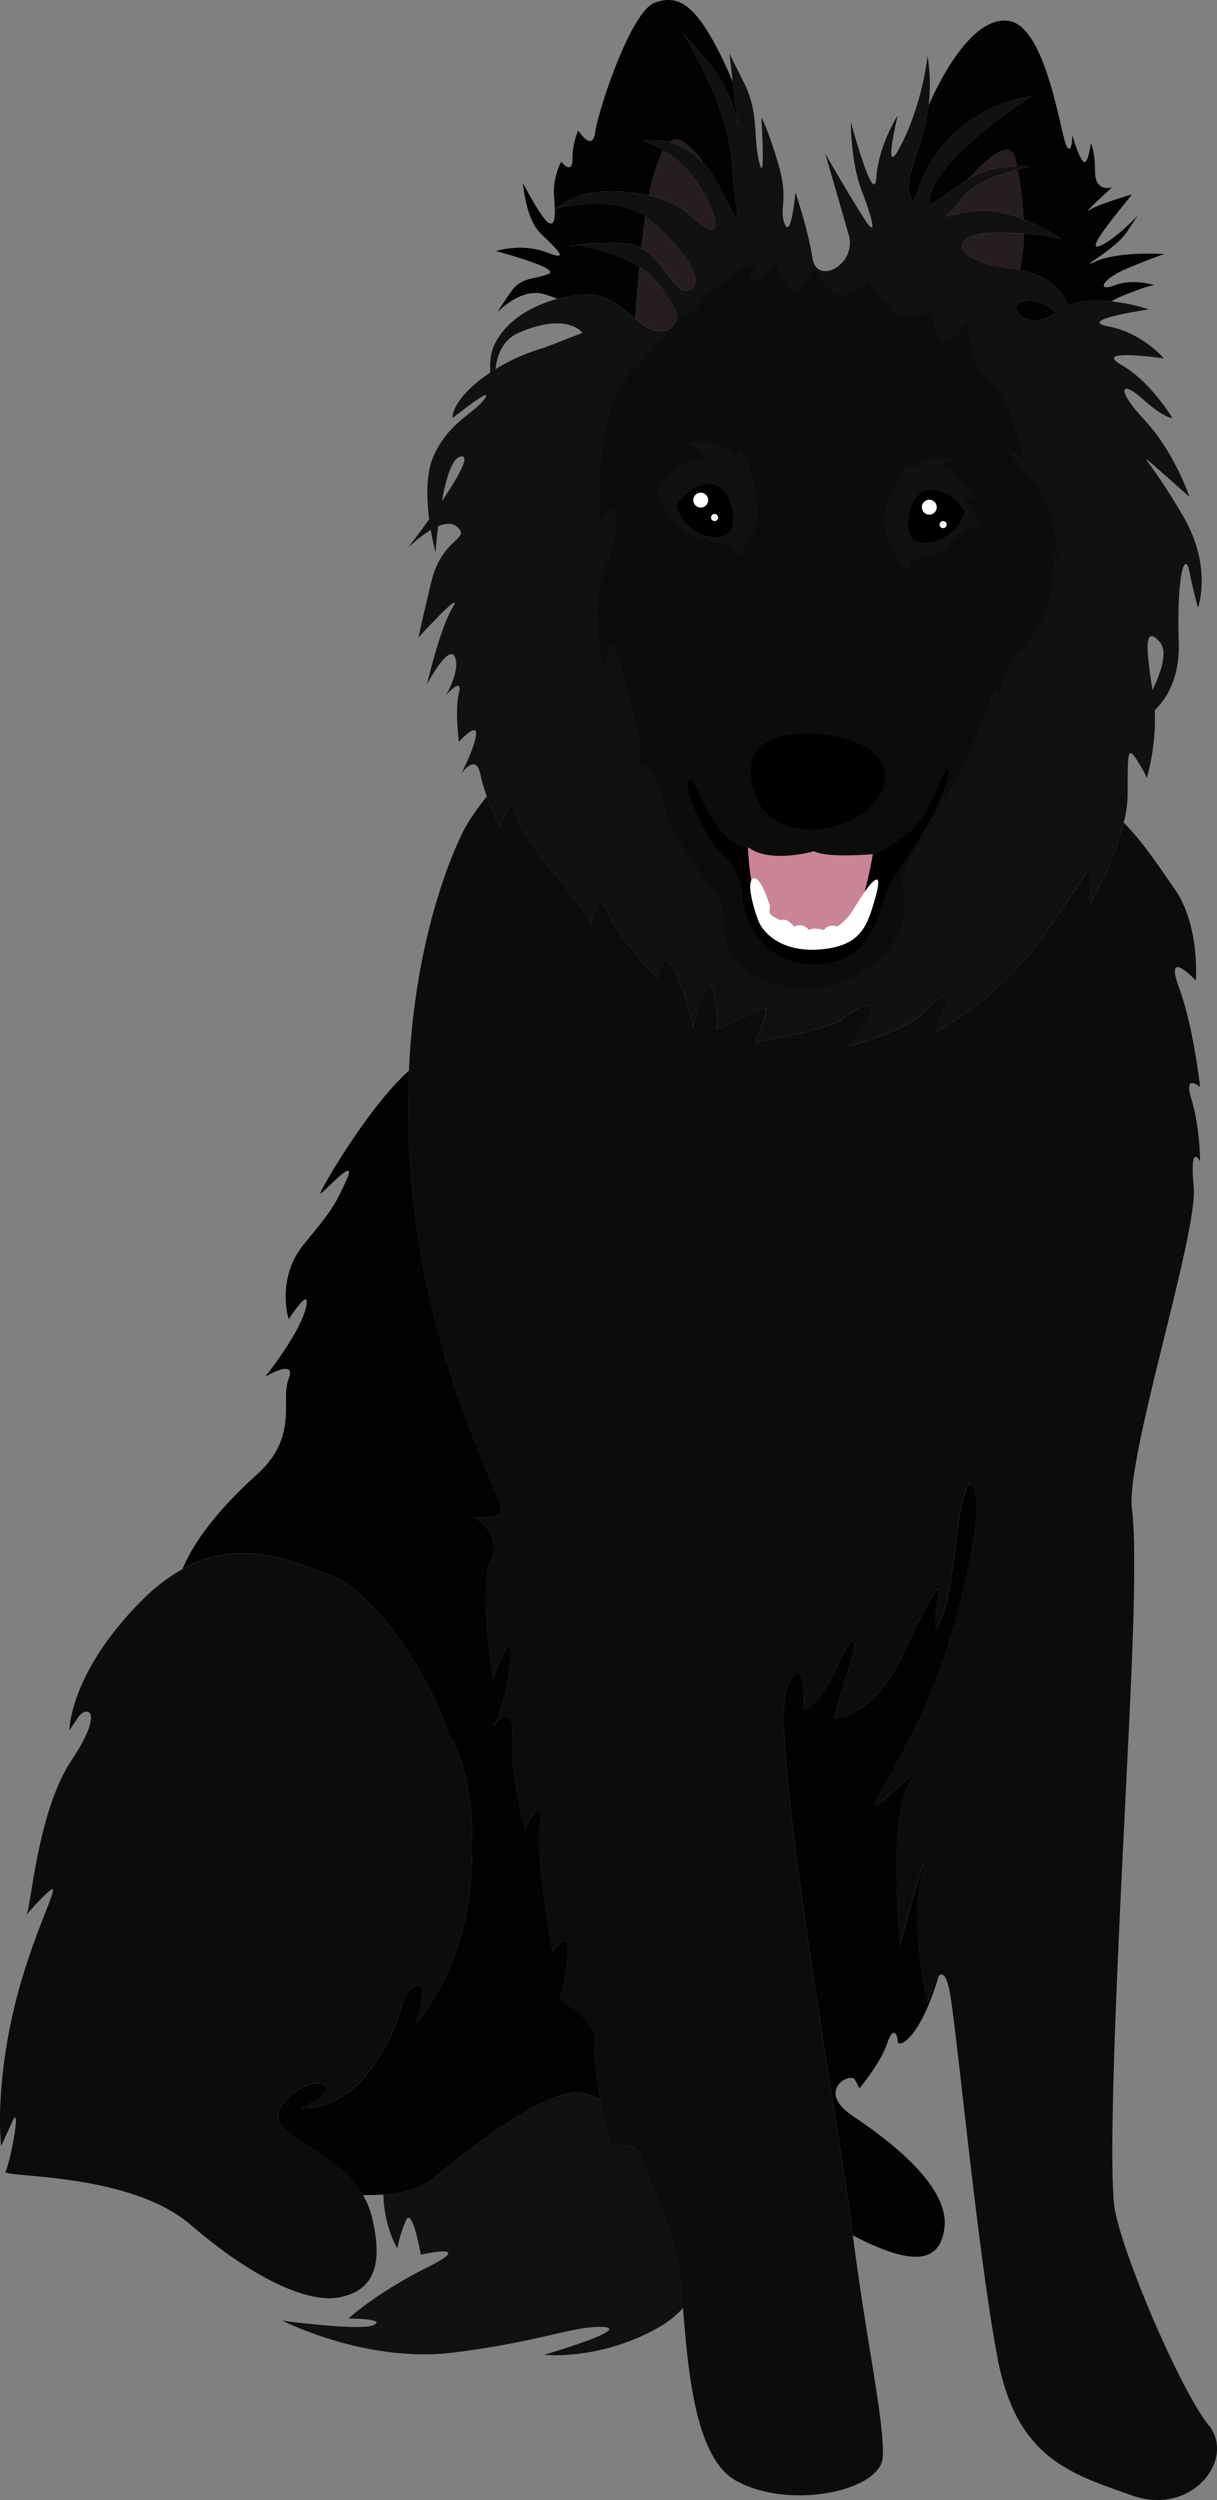 <svg xmlns="http://www.w3.org/2000/svg" viewBox="0 0 849.48 1744.16"><rect x="0" y="0" width="849.48" height="1744.16" fill="#808080" stroke="none"/><defs><style>.cls-1,.cls-6{fill:none;}.cls-2{fill:#261d1f;}.cls-3{fill:#121111;}.cls-4{fill:#020202;}.cls-5{fill:#0d0c0c;}.cls-6{stroke:#020202;stroke-linecap:round;stroke-linejoin:round;stroke-width:0;}.cls-7{fill:#c98496;}.cls-8{fill:#fff;}</style></defs><title>BELGIAN SHEPHERD</title><g id="Layer_2" data-name="Layer 2"><g id="Layer_1-2" data-name="Layer 1"><path class="cls-1" d="M809.44,447.75c-11.39-12.81-9.14,7.1-5,33.61C810.64,468.64,815.32,454.37,809.44,447.75Z"/><path class="cls-1" d="M406.61,232.21s-10.41-14.86-44.59,0c-10.39,4.52-14.87,14.12-16.08,25.29a134.74,134.74,0,0,1,33.92-14.88Z"/><path class="cls-1" d="M321.89,318.43c-6.32.7-10.64,15.65-13.45,31.24C319.35,333.55,328.55,317.69,321.89,318.43Z"/><path class="cls-2" d="M671.2,138.57c-11.89,16.35-20.81,13.38,7.43,8.92,11.88-1.88,24.81,1.25,35.8,5.5a252.14,252.14,0,0,0-4.09-34.89C699,120.92,679.43,127.25,671.2,138.57Z"/><path class="cls-2" d="M714.63,163c-5.57-.37-12.09-.61-19.65-.61-32.7,0-34.19,19.32,11.89,25.27,1.7.22,3.31.49,4.87.79l.08-.29C713.68,181.45,714.56,172.7,714.63,163Z"/><path class="cls-2" d="M675.7,125.17c11.94-7.33,25.56-9,34.23-9.2q-.52-2.6-1.08-5.14C705.64,96.35,690.82,108.56,675.7,125.17Z"/><path class="cls-2" d="M480.94,202.49c11.89-4.46,0-25.27-25.27-47.57a44.75,44.75,0,0,0-5.2-3.94c-1,7.06-2,14.56-2.82,22.1C464.22,182.12,471,206.2,480.94,202.49Z"/><path class="cls-2" d="M452.94,136.35c10.95,2.59,22,7.31,31,15.59,20.81,19.32,19.32,1.49,4.46-22.3A77.24,77.24,0,0,0,463,104.84c-2.23,4-4.48,9.85-6.84,17.88C455,126.63,453.94,131.26,452.94,136.35Z"/><path class="cls-2" d="M463.1,230.73c17.84-3,8.92-16.35-4.46-34.19A43.77,43.77,0,0,0,446.31,186c-1.29,13.51-2.25,26.42-2.91,36.39C449.81,227.73,455.84,231.94,463.1,230.73Z"/><path class="cls-2" d="M467.22,99.22a47.56,47.56,0,0,1,23.44,14.15,28.64,28.64,0,0,0-3.77-5.53C479,99.36,473,94.23,467.22,99.22Z"/><path class="cls-3" d="M446.75,1503.11c-1.49-8.92-20.81-5.95-20.81-5.95s-3.73-15.74-6.81-32.78c-6-2.46-10.83-4-14-4.38-25.27-3-80.27,41.62-102.56,59.46-9.39,7.52-22.74,10.54-35,11.53.67,23.34,9.78,37.53,9.78,37.53a93.9,93.9,0,0,1,5.95-19.32c4.46-10.41,10.41,23.78,10.41,23.78s40.13-8.92,4.46,8.92-55,35.67-55,35.67,26.76,0,17.84,4.46-63.92-3-63.92-3,58,29.73,118.91,22.3,86.21-19.32,105.54-17.84-41.62,19.32-41.62,19.32,38.65,4.46,80.27-19.32a65.92,65.92,0,0,0,16.66-13.42c-1-12.69-1.91-23.66-3.28-31.17C467.56,1546.22,448.23,1512,446.75,1503.11Z"/><path class="cls-4" d="M643,1309.88c7.43-35.67-14.86,47.57-14.86,47.57s-7.43-84.73,4.46-108.51-16.35,10.41-20.81,10.41,0,0,28.24-56.48,43.11-135.27,41.62-154.59-8.92-22.3-14.86,31.22S653.36,1136,653.36,1136s-1.49-5.95,1.49-20.81-4.46-4.46-25.27,40.13S582,1198.39,582,1198.39s5.95-20.81,11.89-38.65,1.49-22.3-10.41,4.46-22.3,28.24-22.3,28.24,1.49-46.08-11.89-14.86,37.16,310.66,46.08,382c37.16,19.32,60.94,22.3,63.92-5.95s-37.16-59.46-63.92-77.29-1.49-31.22,1.49-25.27l3,5.95s14.86-17.84,19.32-31.22,7.43-5.95,7.43-1.49,14.86,0,28.24-44.59l.37-1.21c-4.18,4.08-7.8,19-7.8,19S635.52,1345.55,643,1309.88Z"/><path class="cls-4" d="M405.13,1460c3.18.37,8,1.92,14,4.38-2.76-15.25-5-31.55-3.6-38.57,3-14.86-25.27-31.22-25.27-31.22s4.46-7.43,5.95-29.73-10.41-3-10.41-3-11.89-62.43-8.92-87.7-10.41,1.49-10.41,1.49-10.41-37.16-8.92-63.92-13.38-7.43-13.38-7.43,8.92-13.38,11.89-44.59-11.89,11.89-11.89,11.89-10.41-65.4-1.49-83.24-11.89-29.73-11.89-29.73,7.43,1.49,17.84-1.49-47.57-87.7-60.94-227.42A590.62,590.62,0,0,1,285.48,747c-28.89,25.46-64.24,87-61.7,85.69,3-1.49,26.76-28.24,17.84-8.92s-10.41,20.81-29.73,44.59-10.41,52-10.41,52,16.35-25.27,11.89-7.43-28.24,47.57-28.24,47.57,22.3-13.38,16.35,1.49,7.43,40.13-22.3,66.89c-21.33,19.2-41.89,42.22-51.81,65.77,38.89-21.39,73.53-6.72,102.35,4.09,35.67,13.38,74.32,78.78,83.24,111.48,0,0,19.32,20.81,16.35,92.16S290.67,1411,290.67,1411s10.41-31.22-1.49-25.27-4.46,20.81-28.24,55-50.54,29.73-50.54,29.73,26.76-11.89,14.86-16.35-40.13,16.35-28.24,29.73c10.07,11.33,41.48,22.67,56.27,47.57a136,136,0,0,0,14.22-.37c12.31-1,25.66-4,35-11.53C324.86,1501.62,379.86,1457,405.13,1460Z"/><path class="cls-5" d="M843.62,1691.89c-19.32-23.78-59.46-117.43-65.4-150.13s4.46-225.94,7.43-288.37,8.92-165,4.46-200.67S836.19,861,833.22,828.27s4.46-17.84,4.46-17.84,0-23.78-5.95-43.11,5.95-8.92,5.95-8.92-4.46-41.62-14.86-69.86,11.89-4.46,11.89-4.46,3-38.65-14.86-63.92c-9.25-13.11-20.51-31-35.42-46.24-6.8,27.47-24,58.13-24,58.13s0-5.95,1.49-20.81-4.46,1.49-35.67,44.59-72.84,63.92-72.84,63.92,0-4.46,5.95-16.35-4.46-8.92-14.86,3-52,23.78-52,23.78,5.95-5.95,13.38-20.81-8.92-5.95-17.84,1.49S527,727.2,527,727.2s11.89-26.76,5.95-23.78-32.7,14.86-32.7,14.86,1.49-14.86-3-28.24-13.38,26.76-13.38,26.76A192.14,192.14,0,0,0,472,679.63c-8.92-20.81-13.38,3-13.38,3s-26.76-28.24-34.19-46.08S412.56,644,412.56,644s-7.43-11.89-25.27-34.19S360.53,574.09,359,563.69s-10.41,13.38-10.41,13.38-4.76-10.21-8.77-21.42c-6.69,8.4-12.87,17.12-16.5,24.4-8.17,16.35-33.77,74.9-37.89,167a590.62,590.62,0,0,0,2.22,82.72c13.38,139.72,71.35,224.45,60.94,227.42s-17.84,1.49-17.84,1.49,20.81,11.89,11.89,29.73,1.49,83.24,1.49,83.24,14.86-43.11,11.89-11.89-11.89,44.59-11.89,44.59,14.86-19.32,13.38,7.43,8.92,63.92,8.92,63.92,13.38-26.76,10.41-1.49,8.92,87.7,8.92,87.7,11.89-19.32,10.41,3-5.95,29.73-5.95,29.73,28.24,16.35,25.27,31.22c-1.4,7,.84,23.32,3.6,38.57,3.08,17,6.81,32.78,6.81,32.78s19.32-3,20.81,5.95,20.81,43.11,26.76,75.81c1.37,7.51,2.26,18.48,3.28,31.17,3.42,42.53,8.23,104.42,36.85,120.45,37.16,20.81,101.08,7.43,102.56-16.35s-11.89-83.24-20.81-154.59-59.46-350.8-46.08-382,11.89,14.86,11.89,14.86,10.41-1.49,22.3-28.24,16.35-22.3,10.41-4.46S582,1198.39,582,1198.39s26.76,1.49,47.57-43.11,28.24-55,25.27-40.13-1.49,20.81-1.49,20.81,7.43-3,13.38-56.48,13.38-50.54,14.86-31.22-13.38,98.1-41.62,154.59-32.7,56.48-28.24,56.48,32.7-34.19,20.81-10.41-4.46,108.51-4.46,108.51,22.3-83.24,14.86-47.57,4.46,87.7,4.46,87.7,3.61-15,7.8-19c2.92-2.85,6.11-.41,8.55,16.07,5.95,40.13,19.32,181.34,32.7,251.21s52,80.27,93.65,95.13S862.95,1715.67,843.62,1691.89Z"/><path class="cls-4" d="M452.94,136.35c1-5.1,2.07-9.72,3.22-13.64,2.36-8,4.61-13.83,6.84-17.88a66.92,66.92,0,0,0-13.28-6.4,41.45,41.45,0,0,1,17.5.79c5.76-5,11.78.14,19.66,8.63a28.64,28.64,0,0,1,3.77,5.53,68.49,68.49,0,0,1,11.09,16.27c19.32,38.65,11.89,22.3,8.92-17.84s-34.19-89.19-34.19-89.19l17.84,20.81A93.78,93.78,0,0,1,515.12,88l-3.6-30.61c-1.23-3.1-2.5-6.11-3.83-9C486.88,2.81,474-4.13,457.15,1.82S417.51,77.13,415.53,92s-11.89-1-11.89-1a48.1,48.1,0,0,0-4,19.82c0,11.89-7.93,2-7.93,2s-5.95,10.9-5,23.78c.27,3.48.46,6.66.5,9.41.08-.06,13.41-10.4,28.23-11.89A118.09,118.09,0,0,1,452.94,136.35Z"/><path class="cls-4" d="M443.41,222.41c.66-10,1.61-22.88,2.91-36.39-15.32-9.33-36.89-14.44-44.61-14.88-3.07.43-4.09.65-2.52.12a8,8,0,0,1,2.52-.12,174.63,174.63,0,0,1,34.64-1.36,26.55,26.55,0,0,1,11.3,3.3c.83-7.54,1.77-15,2.82-22.1-25.5-16.61-63-5-63.17-5,.12,7.41-.85,11.58-4.47,9.42-5-3-17.84-27.75-17.84-27.75s2,24.77,11.89,34.68,22.79,20.81,5,13.87-35.67-1-35.67-1,45.58,11.89,36.67,15.86-18.83,2-25.77,11.89-9.91,14.86-9.91,14.86S363,201,378.87,205a68.66,68.66,0,0,1,10.1,3.56,95.32,95.32,0,0,1,19.13-3.06C424,204.58,434.08,214.67,443.41,222.41Z"/><path class="cls-4" d="M635.52,137.08C640,149,638.5,119.25,665.25,94s55-26.76,55-26.76-17.84,10.41-40.13,29.73-29.73,32.7-31.22,41.62,7.43-1.49,26.76-13.38l0,0c15.12-16.61,29.94-28.82,33.15-14.34q.56,2.54,1.08,5.14a66.52,66.52,0,0,1,8.83.31s-3.39.57-8.42,1.82A252.14,252.14,0,0,1,714.44,153a140.94,140.94,0,0,1,26.63,13.82s-7.92-2.63-26.43-3.85c-.07,9.74-1,18.49-2.8,25.16l-.08.29c21.5,4.09,30.13,15.21,33.48,24.82,9.18-3.85,20.48-4.07,30.59-3a40.11,40.11,0,0,1,6.37-3.3c20.49-8.38,23.47-8,23.76-7.94-.55-.18-15.08-4.85-27.72,0-12.88,5-9.91-4,8.92-11.89s25.77-9.91,25.77-9.91-31.71-2-47.57,5,12.88-7.93,20.81-19.82l7.93-11.89s-14.86,15.85-25.76,20.81,5.95-15.85,13.87-25.77l7.93-9.91s-23.78,6.94-29.73,10.9,15.85-15.86,15.85-15.86-11.89,4-11.89-10.9-3-19.82-3-19.82-2,17.84-5.95,11.89S748.49,94,748.49,94s0,14.86-4,7.93-13.87-82.25-39.64-87.2c-19.66-3.78-40.47,22.45-56.71,58.86a113.91,113.91,0,0,1-2.25,13C640,111.81,631.06,125.19,635.52,137.08Z"/><path class="cls-6" d="M806,199h0"/><path class="cls-4" d="M737.09,218.08c-5.72-5.05-13.33-9.61-21.3-8.16C699.7,212.84,716.72,233,737.09,218.08Z"/><path class="cls-3" d="M359,563.69c1.49,10.41,10.41,23.78,28.24,46.08S412.56,644,412.56,644s4.46-25.27,11.89-7.43,34.19,46.08,34.19,46.08,4.46-23.78,13.38-3a192.14,192.14,0,0,1,11.89,37.16s8.92-40.13,13.38-26.76,3,28.24,3,28.24S527,706.39,533,703.41,527,727.2,527,727.2s52-8.92,60.94-16.35,25.27-16.35,17.84-1.49-13.38,20.81-13.38,20.81,41.62-11.89,52-23.78,20.81-14.86,14.86-3-5.95,16.35-5.95,16.35S695,699,726.2,655.85s37.16-59.46,35.67-44.59-1.49,20.81-1.49,20.81,17.24-30.66,24-58.13a81.8,81.8,0,0,0,2.72-19.16c0-29.73,0-34.19,5.95-25.27s7.43,13.38,7.43,13.38,6.83-22.76,5.55-47.37c8.68-8.41,17.52-23.07,16.75-47.76-1.49-47.57,4.46-63.92,7.43-49.05S836.19,424,836.19,424,846.6,395.72,825.79,360,793.09,314,805,324.37s25.27,22.3,25.27,22.3S819.84,315.45,799,293.16s-16.35-28.24-1.49-14.86,20.81,13.38,20.81,13.38-14.86-25.27-35.67-37.16,29.73-4.46,29.73-4.46-14.86-17.84-38.65-22.3S802,215.86,802,215.86a133.51,133.51,0,0,0-26.19-5.62c-10.11-1.08-21.41-.86-30.59,3-3.35-9.61-12-20.73-33.48-24.82-1.56-.3-3.17-.57-4.87-.79-46.08-5.95-44.59-25.27-11.89-25.27,7.56,0,14.08.24,19.65.61,18.51,1.22,26.43,3.85,26.43,3.85A140.94,140.94,0,0,0,714.44,153c-11-4.25-23.92-7.37-35.8-5.5-28.24,4.46-19.32,7.43-7.43-8.92,8.23-11.32,27.84-17.64,39.15-20.47,5-1.26,8.42-1.82,8.42-1.82a66.52,66.52,0,0,0-8.83-.31c-8.67.2-22.3,1.87-34.23,9.2l0,0c-19.32,11.89-28.24,22.3-26.76,13.38s8.92-22.3,31.22-41.62,40.13-29.73,40.13-29.73S692,68.71,665.25,94,640,149,635.52,137.08s4.46-25.27,10.41-50.54a113.91,113.91,0,0,0,2.25-13A123,123,0,0,0,647.42,39s-3,31.22-17.84,60.94-3-19.32-3-19.32-13.38,20.81-14.86,43.11S593.9,85.06,593.9,85.06s0,28.24,7.43,47.57,11.89,35.67,1.49,19.32-26.76-44.59-26.76-44.59,10.41,35.67,16.35,56.48-22.3,35.67-25.27,16.35-11.89-46.08-11.89-46.08-3,32.7-7.43,22.3,3-16.35-4.46-41.62-11.89-32.7-11.89-32.7,3,49.05-1.49,31.22,0-34.19-10.41-55L509.18,37.49l2.34,19.93L515.12,88a93.78,93.78,0,0,0-20.81-44.59L476.48,22.63s31.22,49.05,34.19,89.19,10.41,56.48-8.92,17.84a68.49,68.49,0,0,0-11.09-16.27,47.56,47.56,0,0,0-23.44-14.15,41.45,41.45,0,0,0-17.5-.79,66.92,66.92,0,0,1,13.28,6.4,77.24,77.24,0,0,1,25.37,24.81c14.86,23.78,16.35,41.62-4.46,22.3-8.92-8.28-20-13-31-15.59a118.09,118.09,0,0,0-37.41-2.24c-14.82,1.48-28.16,11.82-28.23,11.89h0c.15,0,37.66-11.63,63.17,5a44.75,44.75,0,0,1,5.2,3.94c25.27,22.3,37.16,43.11,25.27,47.57-9.9,3.71-16.72-20.37-33.29-29.41a26.55,26.55,0,0,0-11.3-3.3,174.63,174.63,0,0,0-34.64,1.36c7.73.44,29.3,5.55,44.61,14.88a43.77,43.77,0,0,1,12.33,10.51c13.38,17.84,22.3,31.22,4.46,34.19-7.26,1.21-13.29-3-19.69-8.32-9.33-7.74-19.44-17.83-35.3-17A95.32,95.32,0,0,0,389,208.52c-20,5.33-38,17.12-44.79,34.1-1.88,4.69-2.36,10.71-2,17.27-2.33,1.55-4.66,3.22-6.95,5-20.81,16.35-19.32,26.76-19.32,26.76s29.73-23.78,22.3-13.38S313,294.64,302.56,318.43c-5.4,12.33-4.79,29.85-3,43.87-8,11.15-14.87,20-14.87,20a93.89,93.89,0,0,1,16-12.55c1.57,9.16,3.32,15.52,3.32,15.52s.53-7.82,1.78-18.11c4.92-2.06,9.71-2.62,13.08.27,10.41,8.92-10.41,7.43-17.84,38.65s-8.92,38.65-8.92,38.65,32.7-35.67,23.78-20.81-17.84,53.51-17.84,53.51,14.86-28.24,19.32-19.32-5.95,26.76-5.95,26.76,11.89-13.38,8.92-1.49,0,34.19,0,34.19,13.38-14.86,11.89-4.46-10.41,26.76-10.41,26.76,10.41-14.86,13.38,0a118.23,118.23,0,0,0,4.61,15.74c4,11.21,8.77,21.42,8.77,21.42S357.56,553.28,359,563.69ZM809.44,447.75c5.89,6.62,1.21,20.89-5,33.61C800.29,454.85,798,434.93,809.44,447.75ZM715.79,209.92c8-1.45,15.59,3.11,21.3,8.16C716.72,233,699.7,212.84,715.79,209.92ZM308.44,349.66c2.81-15.59,7.14-30.53,13.45-31.24C328.55,317.69,319.35,333.55,308.44,349.66ZM362,232.21c34.19-14.86,44.59,0,44.59,0l-26.76,10.41a134.74,134.74,0,0,0-33.92,14.88C347.15,246.33,351.63,236.73,362,232.21Z"/><path class="cls-3" d="M399.18,171.27c-1.57.52-.55.31,2.52-.12A8,8,0,0,0,399.18,171.27Z"/><path class="cls-5" d="M197,1483.79c-11.89-13.38,16.35-34.19,28.24-29.73s-14.86,16.35-14.86,16.35,26.76,4.46,50.54-29.73,16.35-49.05,28.24-55,1.49,25.27,1.49,25.27,35.67-37.16,38.65-108.51S313,1210.28,313,1210.28c-8.92-32.7-47.57-98.1-83.24-111.48-28.82-10.81-63.46-25.48-102.35-4.09a127.31,127.31,0,0,0-28.46,21.93c-50.54,50.54-50.54,90.67-50.54,90.67l5.95-8.92c5.95-8.92,19.32-5.95-4.46,29.73s-28.24,102.56-31.22,107,7.43-8.92,16.35-16.35S20.14,1353,8.25,1408,.82,1497.17.82,1497.17l7.43-16.35c7.43-16.35-1.49,29.73-4.46,34.19s86.21,0,129.32,37.16,81.75,55,104.05,50.54,31.22-20.81,22.3-56.48a55.16,55.16,0,0,0-6.16-14.86C238.51,1506.46,207.1,1495.12,197,1483.79Z"/><path class="cls-5" d="M497.72,620.17C496,618.51,466,581.53,462.17,557s-17-23-18.54-23.78,9.27,4.46-.77-32.7-13.91-56.48-17-49.05a99.73,99.73,0,0,0-4.64,14.12s-10-43.85.77-68.38,9.27-46.08,3.09-40.88l-6.18,5.2s-5.41-75.81,23.18-103.31,33.23-39.39,33.23-39.39,7.73,3.72,13.14-6.69,40.18-31.22,40.18-31.22-7.73,14.86-3.86,14.86,17-11.89,17-11.89,8.5,26.76,15.45,18.58,10.82-15.61,11.59-13.38,12.36,19.32,21.64,17.09,15.45-11.15,15.45-11.15,17,29.73,27,26.76,17-4.46,17-4.46,3.86,26,12.36,20.81S675.44,224,675.44,224s1.55,19.32,5.41,30.47,17.77,14.86,24,33.44,10,32.7,10,32.7-17-13.38-8.5-2.23,23.18,23,27.82,43.11,4.64,40.88,5.41,38.65-4.64-26.76-4.64-4.46-7,42.36-22.41,56.48-16.23,43.85-16.23,43.85,2.32-28.24-6.18-5.2-17,46.08-30.91,66.15-29.36,49.05-29.36,57.23,10,39.39-27,63.17-81.13,7.43-91.18-9.66S508.53,630.58,497.72,620.17Z"/><path class="cls-3" d="M624.38,386.8c-2-3.19-12.63-18.58-3-40.88S634,320.66,634,320.66s-2.23,10.41,6.69,3S669,319.91,669,319.91s-15.61,4.46-8.18,6.69,19.32,21.55,19.32,21.55-10.41-3-5.95,1.49,10.41,17.84,10.41,17.84-10.41-2.23-20.81,11.15-29,8.18-28.24,15.61S631.06,397.21,624.38,386.8Z"/><path class="cls-3" d="M521.81,375.65c2.23-2.23,8.92-3.72,5.95-29.73s-16.35-39.39-16.35-39.39,10.41,17.09-1.49,8.18-32-6.69-29.73-5.95,20.81,12.63,8.18,11.89-32,17.09-29,23,7.43,24.53,24.53,30.47,26.76,4.46,30.47,11.15S521.81,375.65,521.81,375.65Z"/><path d="M522.06,590.94s-8.42,2.48-20.81-13.87-17.84-38.65-20.81-31.71,12.88,40.13,23.29,50,13.87,17.84,14.86,32.21,13.87,41.12,41.62,44.59,42.61-9.91,49.55-25.27,7.93-26.26,13.87-34.68a422.68,422.68,0,0,0,25.27-39.64c10.9-19.32,16.85-41.62,11.4-34.68s-10.41,31.22-27.75,44.59-23.29,13.38-23.29,13.38l-57,15.36Z"/><path class="cls-7" d="M522.06,590.94s1,31.71,8.92,46.57,42.61,25.27,56.48,16.85,21.8-58.47,21.8-58.47-31.22,3-41.12-2C568.14,593.91,536.92,602.83,522.06,590.94Z"/><path class="cls-8" d="M536.92,630.58S531,611.25,526,612.74s-1,17.84,3,28.74,18.33,23.29,44.59,20.81,31.22-15.36,36.17-31.71,4-19.82-1-14.86-10.9,15.36-14.37,20.81-9.91,9.91-9.91,9.91-5.95-2.48-9.41,2.48c0,0-6.94-2.48-10.41,0,0,0-3.47-5.45-10.41-2.48,0,0-4.46-6.44-9.41-4.46,0,0-5-2-6.94-4S538.41,632.06,536.92,630.58Z"/><path d="M561.2,578.55c-3.45-.33-24.77-2.48-32.7-20.81s-6.94-38.65,17.34-44.1,56,2,65.9,13.38,7.43,24.28-4.46,35.67S576.56,580,561.2,578.55Z"/><path d="M673.18,357.07s-6.94-13.87-22.3-15.36S630.07,368,636.52,375.41,667.23,377.88,673.18,357.07Z"/><path d="M472.33,353.11s6.94-13.87,22.3-15.36S515.44,364,509,371.44,478.28,373.92,472.33,353.11Z"/><circle class="cls-8" cx="489.11" cy="348.9" r="5.2"/><circle class="cls-8" cx="498.77" cy="361.04" r="2.48"/><circle class="cls-8" cx="648.65" cy="353.85" r="5.2"/><circle class="cls-8" cx="658.32" cy="365.99" r="2.48"/></g></g></svg>